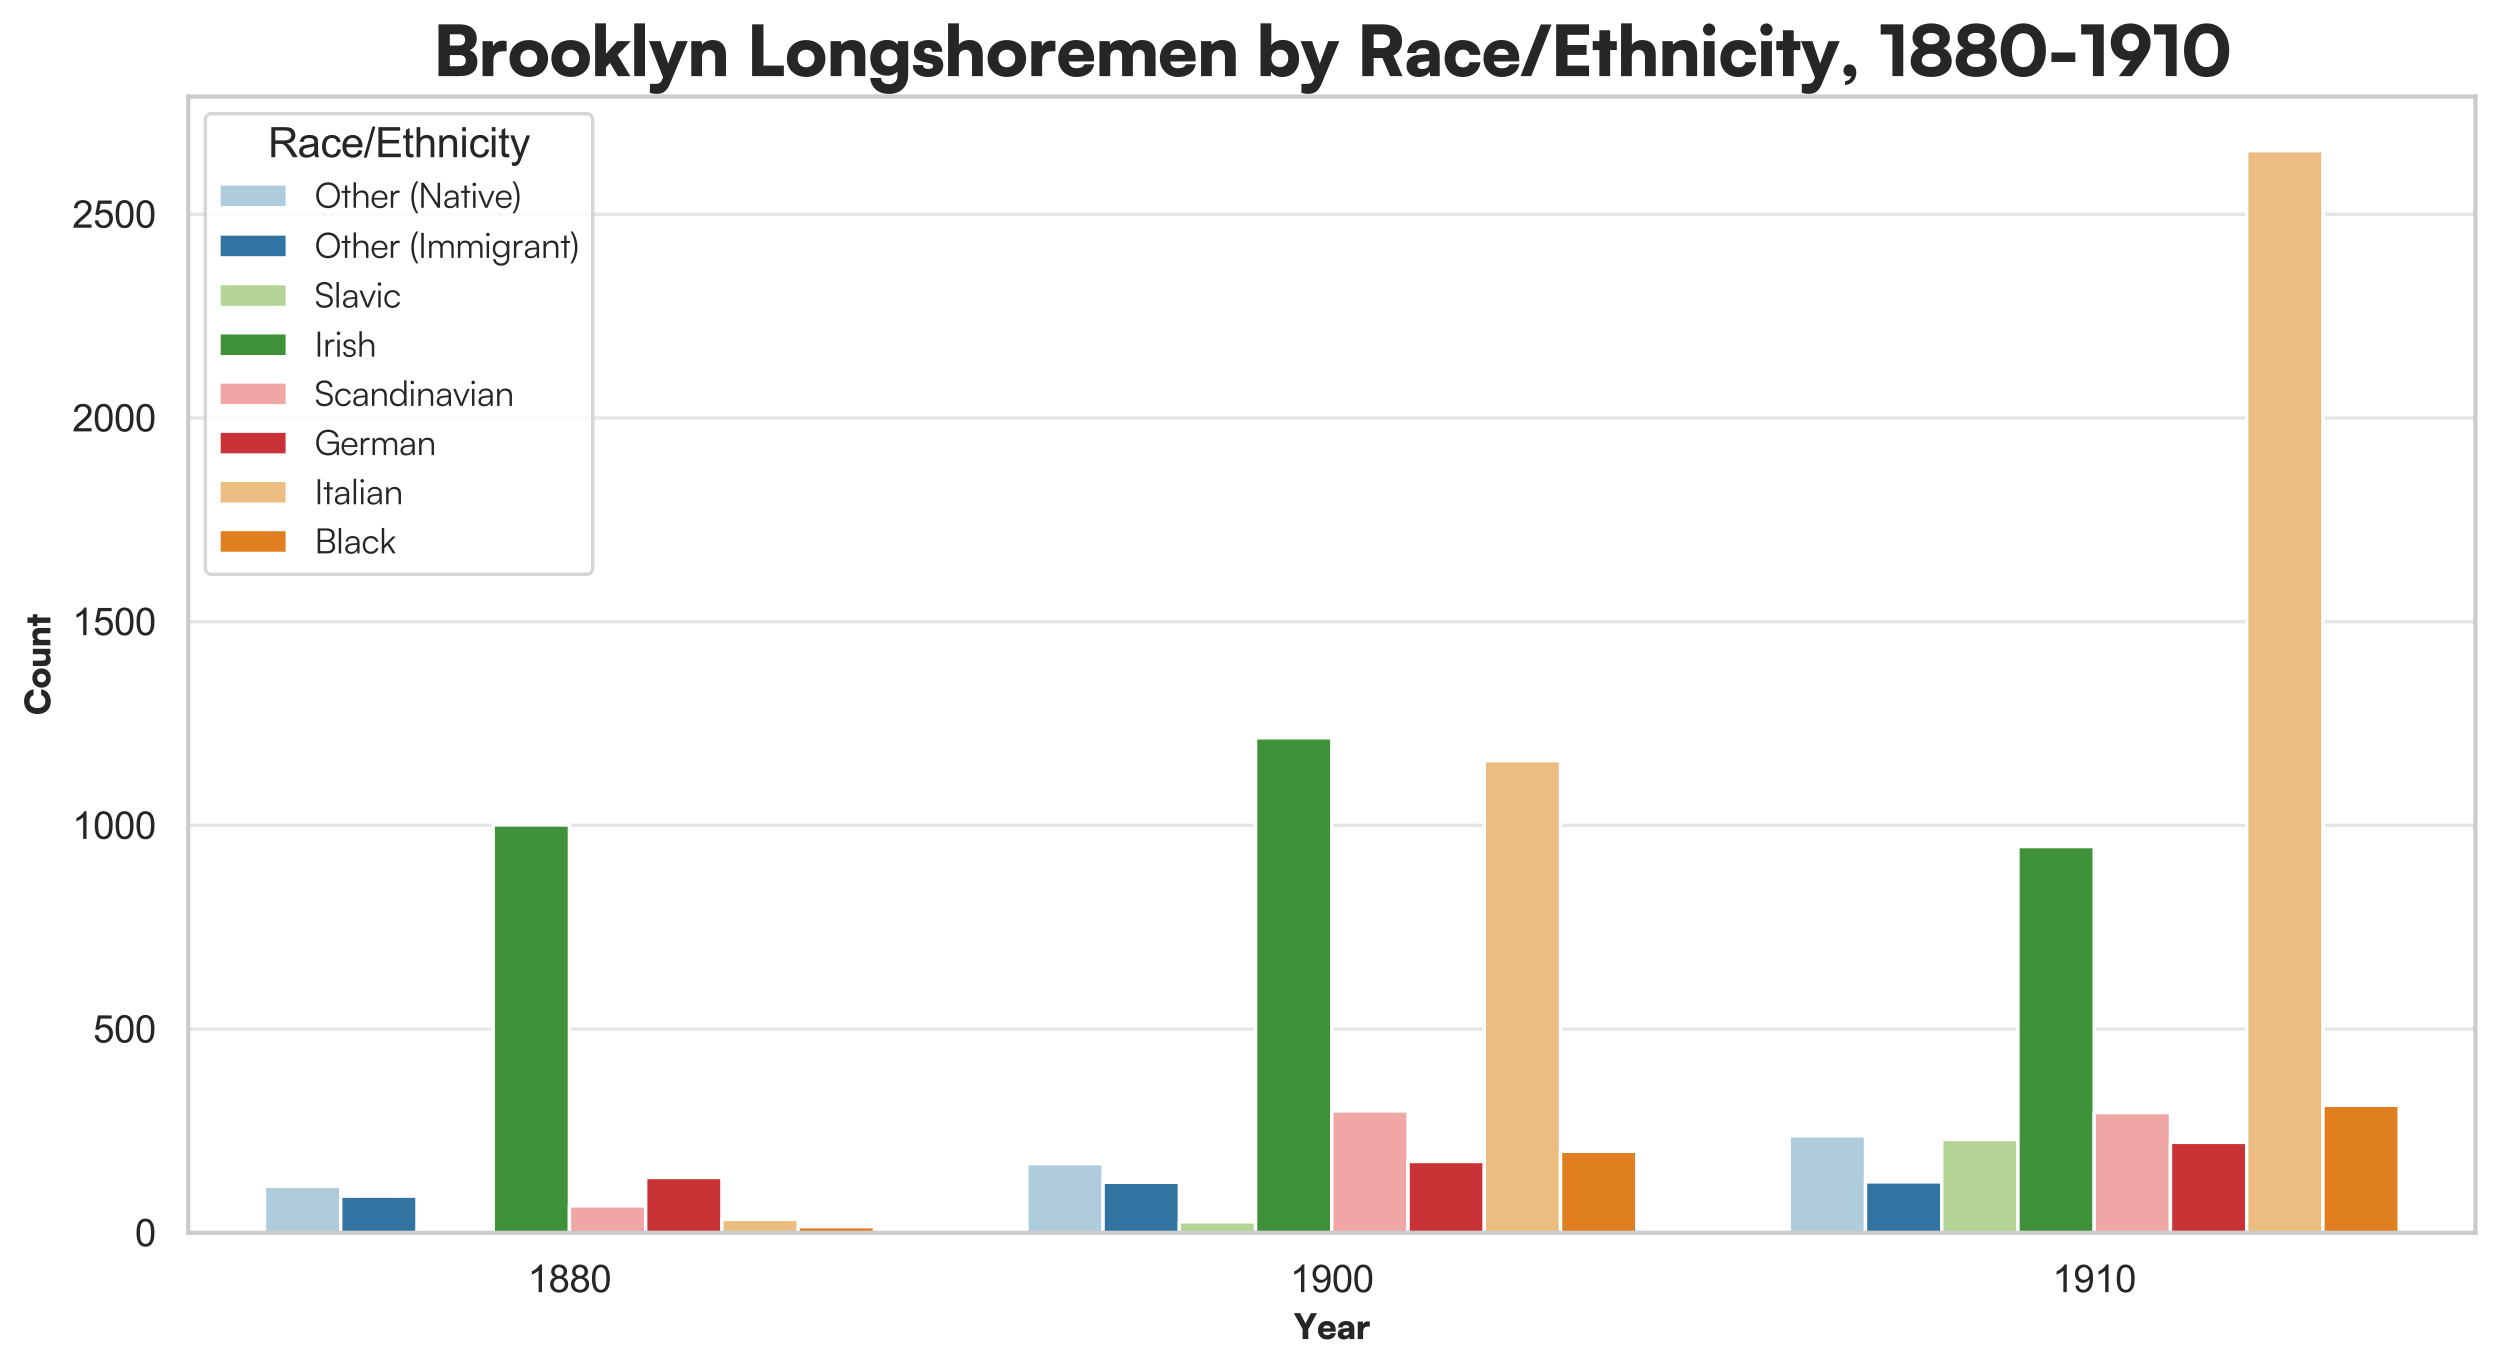 <?xml version="1.0" encoding="utf-8" standalone="no"?>
<!DOCTYPE svg PUBLIC "-//W3C//DTD SVG 1.1//EN"
  "http://www.w3.org/Graphics/SVG/1.1/DTD/svg11.dtd">
<svg xmlns:xlink="http://www.w3.org/1999/xlink" width="731.909pt" height="401.622pt" viewBox="0 0 731.909 401.622" xmlns="http://www.w3.org/2000/svg" version="1.1">
 <defs>
  <style type="text/css">*{stroke-linejoin: round; stroke-linecap: butt}</style>
 </defs>
 <g id="figure_1">
  <g id="patch_1">
   <path d="M 0 401.622 
L 731.909 401.622 
L 731.909 0 
L 0 0 
z
" style="fill: #ffffff"/>
  </g>
  <g id="axes_1">
   <g id="patch_2">
    <path d="M 55.109 360.921 
L 724.709 360.921 
L 724.709 28.281 
L 55.109 28.281 
z
" style="fill: #ffffff"/>
   </g>
   <g id="matplotlib.axis_1">
    <g id="xtick_1">
     <g id="text_1">
      <!-- 1880 -->
      <g style="fill: #262626" transform="translate(154.475 378.295) scale(0.11 -0.11)">
       <defs>
        <path id="ArialMT-31" d="M 2384 0 
L 1822 0 
L 1822 3584 
Q 1619 3391 1289 3197 
Q 959 3003 697 2906 
L 697 3450 
Q 1169 3672 1522 3987 
Q 1875 4303 2022 4600 
L 2384 4600 
L 2384 0 
z
" transform="scale(0.016)"/>
        <path id="ArialMT-38" d="M 1131 2484 
Q 781 2613 612 2850 
Q 444 3088 444 3419 
Q 444 3919 803 4259 
Q 1163 4600 1759 4600 
Q 2359 4600 2725 4251 
Q 3091 3903 3091 3403 
Q 3091 3084 2923 2848 
Q 2756 2613 2416 2484 
Q 2838 2347 3058 2040 
Q 3278 1734 3278 1309 
Q 3278 722 2862 322 
Q 2447 -78 1769 -78 
Q 1091 -78 675 323 
Q 259 725 259 1325 
Q 259 1772 486 2073 
Q 713 2375 1131 2484 
z
M 1019 3438 
Q 1019 3113 1228 2906 
Q 1438 2700 1772 2700 
Q 2097 2700 2305 2904 
Q 2513 3109 2513 3406 
Q 2513 3716 2298 3927 
Q 2084 4138 1766 4138 
Q 1444 4138 1231 3931 
Q 1019 3725 1019 3438 
z
M 838 1322 
Q 838 1081 952 856 
Q 1066 631 1291 507 
Q 1516 384 1775 384 
Q 2178 384 2440 643 
Q 2703 903 2703 1303 
Q 2703 1709 2433 1975 
Q 2163 2241 1756 2241 
Q 1359 2241 1098 1978 
Q 838 1716 838 1322 
z
" transform="scale(0.016)"/>
        <path id="ArialMT-30" d="M 266 2259 
Q 266 3072 433 3567 
Q 600 4063 929 4331 
Q 1259 4600 1759 4600 
Q 2128 4600 2406 4451 
Q 2684 4303 2865 4023 
Q 3047 3744 3150 3342 
Q 3253 2941 3253 2259 
Q 3253 1453 3087 958 
Q 2922 463 2592 192 
Q 2263 -78 1759 -78 
Q 1097 -78 719 397 
Q 266 969 266 2259 
z
M 844 2259 
Q 844 1131 1108 757 
Q 1372 384 1759 384 
Q 2147 384 2411 759 
Q 2675 1134 2675 2259 
Q 2675 3391 2411 3762 
Q 2147 4134 1753 4134 
Q 1366 4134 1134 3806 
Q 844 3388 844 2259 
z
" transform="scale(0.016)"/>
       </defs>
       <use xlink:href="#ArialMT-31"/>
       <use xlink:href="#ArialMT-38" x="55.615"/>
       <use xlink:href="#ArialMT-38" x="111.23"/>
       <use xlink:href="#ArialMT-30" x="166.846"/>
      </g>
     </g>
    </g>
    <g id="xtick_2">
     <g id="text_2">
      <!-- 1900 -->
      <g style="fill: #262626" transform="translate(377.675 378.295) scale(0.11 -0.11)">
       <defs>
        <path id="ArialMT-39" d="M 350 1059 
L 891 1109 
Q 959 728 1153 556 
Q 1347 384 1650 384 
Q 1909 384 2104 503 
Q 2300 622 2425 820 
Q 2550 1019 2634 1356 
Q 2719 1694 2719 2044 
Q 2719 2081 2716 2156 
Q 2547 1888 2255 1720 
Q 1963 1553 1622 1553 
Q 1053 1553 659 1965 
Q 266 2378 266 3053 
Q 266 3750 677 4175 
Q 1088 4600 1706 4600 
Q 2153 4600 2523 4359 
Q 2894 4119 3086 3673 
Q 3278 3228 3278 2384 
Q 3278 1506 3087 986 
Q 2897 466 2520 194 
Q 2144 -78 1638 -78 
Q 1100 -78 759 220 
Q 419 519 350 1059 
z
M 2653 3081 
Q 2653 3566 2395 3850 
Q 2138 4134 1775 4134 
Q 1400 4134 1122 3828 
Q 844 3522 844 3034 
Q 844 2597 1108 2323 
Q 1372 2050 1759 2050 
Q 2150 2050 2401 2323 
Q 2653 2597 2653 3081 
z
" transform="scale(0.016)"/>
       </defs>
       <use xlink:href="#ArialMT-31"/>
       <use xlink:href="#ArialMT-39" x="55.615"/>
       <use xlink:href="#ArialMT-30" x="111.23"/>
       <use xlink:href="#ArialMT-30" x="166.846"/>
      </g>
     </g>
    </g>
    <g id="xtick_3">
     <g id="text_3">
      <!-- 1910 -->
      <g style="fill: #262626" transform="translate(600.875 378.295) scale(0.11 -0.11)">
       <use xlink:href="#ArialMT-31"/>
       <use xlink:href="#ArialMT-39" x="55.615"/>
       <use xlink:href="#ArialMT-31" x="111.23"/>
       <use xlink:href="#ArialMT-30" x="166.846"/>
      </g>
     </g>
    </g>
    <g id="text_4">
     <!-- Year -->
     <g style="fill: #262626" transform="translate(378.693 392.022) scale(0.1 -0.1)">
      <defs>
       <path id="Satoshi-Black-59" d="M 1664 1798 
L 1664 0 
L 2701 0 
L 2701 1798 
L 4301 4736 
L 3174 4736 
L 2381 3206 
C 2304 3053 2253 2931 2195 2816 
C 2144 2938 2093 3053 2016 3200 
L 1222 4736 
L 64 4736 
L 1664 1798 
z
" transform="scale(0.016)"/>
       <path id="Satoshi-Black-65" d="M 1856 -83 
C 2733 -83 3366 371 3482 1082 
L 2579 1082 
C 2509 851 2246 717 1875 717 
C 1440 717 1203 915 1146 1338 
L 3469 1350 
L 3469 1600 
C 3469 2643 2842 3302 1837 3302 
C 870 3302 198 2605 198 1606 
C 198 621 890 -83 1856 -83 
z
M 1843 2502 
C 2240 2502 2490 2285 2490 1946 
L 1158 1946 
C 1235 2330 1453 2502 1843 2502 
z
" transform="scale(0.016)"/>
       <path id="Satoshi-Black-61" d="M 1338 -83 
C 1818 -83 2240 128 2342 422 
L 2406 0 
L 3277 0 
L 3277 1869 
C 3277 2784 2752 3302 1824 3302 
C 909 3302 314 2829 314 2106 
L 1133 2106 
C 1133 2394 1357 2554 1773 2554 
C 2125 2554 2317 2387 2317 2074 
L 2317 2022 
L 1421 1952 
C 653 1894 237 1530 237 941 
C 237 314 659 -83 1338 -83 
z
M 1683 646 
C 1382 646 1242 755 1242 986 
C 1242 1190 1395 1286 1824 1325 
L 2323 1370 
L 2323 1197 
C 2323 832 2061 646 1683 646 
z
" transform="scale(0.016)"/>
       <path id="Satoshi-Black-72" d="M 2573 3200 
C 2438 3232 2310 3245 2195 3245 
C 1766 3245 1485 3034 1350 2720 
L 1299 3194 
L 371 3194 
L 371 0 
L 1357 0 
L 1357 1389 
C 1357 2022 1696 2272 2259 2272 
L 2573 2272 
L 2573 3200 
z
" transform="scale(0.016)"/>
      </defs>
      <use xlink:href="#Satoshi-Black-59"/>
      <use xlink:href="#Satoshi-Black-65" x="68.2"/>
      <use xlink:href="#Satoshi-Black-61" x="125.7"/>
      <use xlink:href="#Satoshi-Black-72" x="182.1"/>
     </g>
    </g>
   </g>
   <g id="matplotlib.axis_2">
    <g id="ytick_1">
     <g id="line2d_1">
      <path d="M 55.109 360.921 
L 724.709 360.921 
" clip-path="url(#p8fc9ad0aa6)" style="fill: none; stroke: #cccccc; stroke-opacity: 0.5; stroke-linecap: round"/>
     </g>
     <g id="text_5">
      <!-- 0 -->
      <g style="fill: #262626" transform="translate(39.492 364.858) scale(0.11 -0.11)">
       <use xlink:href="#ArialMT-30"/>
      </g>
     </g>
    </g>
    <g id="ytick_2">
     <g id="line2d_2">
      <path d="M 55.109 301.283 
L 724.709 301.283 
" clip-path="url(#p8fc9ad0aa6)" style="fill: none; stroke: #cccccc; stroke-opacity: 0.5; stroke-linecap: round"/>
     </g>
     <g id="text_6">
      <!-- 500 -->
      <g style="fill: #262626" transform="translate(27.258 305.219) scale(0.11 -0.11)">
       <defs>
        <path id="ArialMT-35" d="M 266 1200 
L 856 1250 
Q 922 819 1161 601 
Q 1400 384 1738 384 
Q 2144 384 2425 690 
Q 2706 997 2706 1503 
Q 2706 1984 2436 2262 
Q 2166 2541 1728 2541 
Q 1456 2541 1237 2417 
Q 1019 2294 894 2097 
L 366 2166 
L 809 4519 
L 3088 4519 
L 3088 3981 
L 1259 3981 
L 1013 2750 
Q 1425 3038 1878 3038 
Q 2478 3038 2890 2622 
Q 3303 2206 3303 1553 
Q 3303 931 2941 478 
Q 2500 -78 1738 -78 
Q 1113 -78 717 272 
Q 322 622 266 1200 
z
" transform="scale(0.016)"/>
       </defs>
       <use xlink:href="#ArialMT-35"/>
       <use xlink:href="#ArialMT-30" x="55.615"/>
       <use xlink:href="#ArialMT-30" x="111.23"/>
      </g>
     </g>
    </g>
    <g id="ytick_3">
     <g id="line2d_3">
      <path d="M 55.109 241.644 
L 724.709 241.644 
" clip-path="url(#p8fc9ad0aa6)" style="fill: none; stroke: #cccccc; stroke-opacity: 0.5; stroke-linecap: round"/>
     </g>
     <g id="text_7">
      <!-- 1000 -->
      <g style="fill: #262626" transform="translate(21.141 245.581) scale(0.11 -0.11)">
       <use xlink:href="#ArialMT-31"/>
       <use xlink:href="#ArialMT-30" x="55.615"/>
       <use xlink:href="#ArialMT-30" x="111.23"/>
       <use xlink:href="#ArialMT-30" x="166.846"/>
      </g>
     </g>
    </g>
    <g id="ytick_4">
     <g id="line2d_4">
      <path d="M 55.109 182.006 
L 724.709 182.006 
" clip-path="url(#p8fc9ad0aa6)" style="fill: none; stroke: #cccccc; stroke-opacity: 0.5; stroke-linecap: round"/>
     </g>
     <g id="text_8">
      <!-- 1500 -->
      <g style="fill: #262626" transform="translate(21.141 185.942) scale(0.11 -0.11)">
       <use xlink:href="#ArialMT-31"/>
       <use xlink:href="#ArialMT-35" x="55.615"/>
       <use xlink:href="#ArialMT-30" x="111.23"/>
       <use xlink:href="#ArialMT-30" x="166.846"/>
      </g>
     </g>
    </g>
    <g id="ytick_5">
     <g id="line2d_5">
      <path d="M 55.109 122.367 
L 724.709 122.367 
" clip-path="url(#p8fc9ad0aa6)" style="fill: none; stroke: #cccccc; stroke-opacity: 0.5; stroke-linecap: round"/>
     </g>
     <g id="text_9">
      <!-- 2000 -->
      <g style="fill: #262626" transform="translate(21.141 126.304) scale(0.11 -0.11)">
       <defs>
        <path id="ArialMT-32" d="M 3222 541 
L 3222 0 
L 194 0 
Q 188 203 259 391 
Q 375 700 629 1000 
Q 884 1300 1366 1694 
Q 2113 2306 2375 2664 
Q 2638 3022 2638 3341 
Q 2638 3675 2398 3904 
Q 2159 4134 1775 4134 
Q 1369 4134 1125 3890 
Q 881 3647 878 3216 
L 300 3275 
Q 359 3922 746 4261 
Q 1134 4600 1788 4600 
Q 2447 4600 2831 4234 
Q 3216 3869 3216 3328 
Q 3216 3053 3103 2787 
Q 2991 2522 2730 2228 
Q 2469 1934 1863 1422 
Q 1356 997 1212 845 
Q 1069 694 975 541 
L 3222 541 
z
" transform="scale(0.016)"/>
       </defs>
       <use xlink:href="#ArialMT-32"/>
       <use xlink:href="#ArialMT-30" x="55.615"/>
       <use xlink:href="#ArialMT-30" x="111.23"/>
       <use xlink:href="#ArialMT-30" x="166.846"/>
      </g>
     </g>
    </g>
    <g id="ytick_6">
     <g id="line2d_6">
      <path d="M 55.109 62.728 
L 724.709 62.728 
" clip-path="url(#p8fc9ad0aa6)" style="fill: none; stroke: #cccccc; stroke-opacity: 0.5; stroke-linecap: round"/>
     </g>
     <g id="text_10">
      <!-- 2500 -->
      <g style="fill: #262626" transform="translate(21.141 66.665) scale(0.11 -0.11)">
       <use xlink:href="#ArialMT-32"/>
       <use xlink:href="#ArialMT-35" x="55.615"/>
       <use xlink:href="#ArialMT-30" x="111.23"/>
       <use xlink:href="#ArialMT-30" x="166.846"/>
      </g>
     </g>
    </g>
    <g id="text_11">
     <!-- Count -->
     <g style="fill: #262626" transform="translate(14.741 209.421) rotate(-90) scale(0.1 -0.1)">
      <defs>
       <path id="Satoshi-Black-43" d="M 2541 -77 
C 3725 -77 4608 621 4774 1677 
L 3699 1677 
C 3571 1210 3142 922 2560 922 
C 1798 922 1325 1478 1325 2368 
C 1325 3270 1792 3814 2560 3814 
C 3130 3814 3533 3546 3674 3072 
L 4768 3072 
C 4621 4134 3770 4813 2586 4813 
C 1171 4813 230 3840 230 2362 
C 230 864 1120 -77 2541 -77 
z
" transform="scale(0.016)"/>
       <path id="Satoshi-Black-6f" d="M 198 1606 
C 198 595 941 -77 1965 -77 
C 2982 -77 3725 595 3725 1606 
C 3725 2618 2982 3296 1965 3296 
C 941 3296 198 2618 198 1606 
z
M 1190 1613 
C 1190 2093 1504 2413 1965 2413 
C 2419 2413 2733 2093 2733 1613 
C 2733 1126 2419 806 1965 806 
C 1504 806 1190 1126 1190 1613 
z
" transform="scale(0.016)"/>
       <path id="Satoshi-Black-75" d="M 2496 3200 
L 2496 1536 
C 2496 1011 2323 794 1901 794 
C 1498 794 1318 1024 1318 1549 
L 1318 3200 
L 333 3200 
L 333 1190 
C 333 403 781 -83 1510 -83 
C 1894 -83 2291 96 2490 358 
L 2554 0 
L 3482 0 
L 3482 3200 
L 2496 3200 
z
" transform="scale(0.016)"/>
       <path id="Satoshi-Black-6e" d="M 1357 0 
L 1357 1754 
C 1357 2150 1606 2406 1997 2406 
C 2336 2406 2560 2144 2560 1741 
L 2560 0 
L 3546 0 
L 3546 1978 
C 3546 2816 3104 3302 2342 3302 
C 1926 3302 1562 3142 1363 2867 
L 1299 3200 
L 371 3200 
L 371 0 
L 1357 0 
z
" transform="scale(0.016)"/>
       <path id="Satoshi-Black-74" d="M 1664 0 
L 1664 2381 
L 2272 2381 
L 2272 3200 
L 1664 3200 
L 1664 4192 
L 678 4192 
L 678 3200 
L 70 3200 
L 70 2381 
L 678 2381 
L 678 0 
L 1664 0 
z
" transform="scale(0.016)"/>
      </defs>
      <use xlink:href="#Satoshi-Black-43"/>
      <use xlink:href="#Satoshi-Black-6f" x="77.7"/>
      <use xlink:href="#Satoshi-Black-75" x="139"/>
      <use xlink:href="#Satoshi-Black-6e" x="199.2"/>
      <use xlink:href="#Satoshi-Black-74" x="259.8"/>
     </g>
    </g>
   </g>
   <g id="patch_3">
    <path d="M 77.429 360.921 
L 99.749 360.921 
L 99.749 347.324 
L 77.429 347.324 
z
" clip-path="url(#p8fc9ad0aa6)" style="fill: #aeccdb; stroke: #ffffff; stroke-linejoin: miter"/>
   </g>
   <g id="patch_4">
    <path d="M 300.629 360.921 
L 322.949 360.921 
L 322.949 340.644 
L 300.629 340.644 
z
" clip-path="url(#p8fc9ad0aa6)" style="fill: #aeccdb; stroke: #ffffff; stroke-linejoin: miter"/>
   </g>
   <g id="patch_5">
    <path d="M 523.829 360.921 
L 546.149 360.921 
L 546.149 332.533 
L 523.829 332.533 
z
" clip-path="url(#p8fc9ad0aa6)" style="fill: #aeccdb; stroke: #ffffff; stroke-linejoin: miter"/>
   </g>
   <g id="patch_6">
    <path d="M 99.749 360.921 
L 122.069 360.921 
L 122.069 350.186 
L 99.749 350.186 
z
" clip-path="url(#p8fc9ad0aa6)" style="fill: #3274a1; stroke: #ffffff; stroke-linejoin: miter"/>
   </g>
   <g id="patch_7">
    <path d="M 322.949 360.921 
L 345.269 360.921 
L 345.269 346.131 
L 322.949 346.131 
z
" clip-path="url(#p8fc9ad0aa6)" style="fill: #3274a1; stroke: #ffffff; stroke-linejoin: miter"/>
   </g>
   <g id="patch_8">
    <path d="M 546.149 360.921 
L 568.469 360.921 
L 568.469 346.012 
L 546.149 346.012 
z
" clip-path="url(#p8fc9ad0aa6)" style="fill: #3274a1; stroke: #ffffff; stroke-linejoin: miter"/>
   </g>
   <g id="patch_9">
    <path d="M 122.069 360.921 
L 144.389 360.921 
L 144.389 360.325 
L 122.069 360.325 
z
" clip-path="url(#p8fc9ad0aa6)" style="fill: #b3d495; stroke: #ffffff; stroke-linejoin: miter"/>
   </g>
   <g id="patch_10">
    <path d="M 345.269 360.921 
L 367.589 360.921 
L 367.589 357.701 
L 345.269 357.701 
z
" clip-path="url(#p8fc9ad0aa6)" style="fill: #b3d495; stroke: #ffffff; stroke-linejoin: miter"/>
   </g>
   <g id="patch_11">
    <path d="M 568.469 360.921 
L 590.789 360.921 
L 590.789 333.607 
L 568.469 333.607 
z
" clip-path="url(#p8fc9ad0aa6)" style="fill: #b3d495; stroke: #ffffff; stroke-linejoin: miter"/>
   </g>
   <g id="patch_12">
    <path d="M 144.389 360.921 
L 166.709 360.921 
L 166.709 241.525 
L 144.389 241.525 
z
" clip-path="url(#p8fc9ad0aa6)" style="fill: #40923a; stroke: #ffffff; stroke-linejoin: miter"/>
   </g>
   <g id="patch_13">
    <path d="M 367.589 360.921 
L 389.909 360.921 
L 389.909 216 
L 367.589 216 
z
" clip-path="url(#p8fc9ad0aa6)" style="fill: #40923a; stroke: #ffffff; stroke-linejoin: miter"/>
   </g>
   <g id="patch_14">
    <path d="M 590.789 360.921 
L 613.109 360.921 
L 613.109 247.847 
L 590.789 247.847 
z
" clip-path="url(#p8fc9ad0aa6)" style="fill: #40923a; stroke: #ffffff; stroke-linejoin: miter"/>
   </g>
   <g id="patch_15">
    <path d="M 166.709 360.921 
L 189.029 360.921 
L 189.029 353.049 
L 166.709 353.049 
z
" clip-path="url(#p8fc9ad0aa6)" style="fill: #efa6a5; stroke: #ffffff; stroke-linejoin: miter"/>
   </g>
   <g id="patch_16">
    <path d="M 389.909 360.921 
L 412.229 360.921 
L 412.229 325.257 
L 389.909 325.257 
z
" clip-path="url(#p8fc9ad0aa6)" style="fill: #efa6a5; stroke: #ffffff; stroke-linejoin: miter"/>
   </g>
   <g id="patch_17">
    <path d="M 613.109 360.921 
L 635.429 360.921 
L 635.429 325.735 
L 613.109 325.735 
z
" clip-path="url(#p8fc9ad0aa6)" style="fill: #efa6a5; stroke: #ffffff; stroke-linejoin: miter"/>
   </g>
   <g id="patch_18">
    <path d="M 189.029 360.921 
L 211.349 360.921 
L 211.349 344.7 
L 189.029 344.7 
z
" clip-path="url(#p8fc9ad0aa6)" style="fill: #ca3335; stroke: #ffffff; stroke-linejoin: miter"/>
   </g>
   <g id="patch_19">
    <path d="M 412.229 360.921 
L 434.549 360.921 
L 434.549 340.048 
L 412.229 340.048 
z
" clip-path="url(#p8fc9ad0aa6)" style="fill: #ca3335; stroke: #ffffff; stroke-linejoin: miter"/>
   </g>
   <g id="patch_20">
    <path d="M 635.429 360.921 
L 657.749 360.921 
L 657.749 334.442 
L 635.429 334.442 
z
" clip-path="url(#p8fc9ad0aa6)" style="fill: #ca3335; stroke: #ffffff; stroke-linejoin: miter"/>
   </g>
   <g id="patch_21">
    <path d="M 211.349 360.921 
L 233.669 360.921 
L 233.669 356.985 
L 211.349 356.985 
z
" clip-path="url(#p8fc9ad0aa6)" style="fill: #ebbd81; stroke: #ffffff; stroke-linejoin: miter"/>
   </g>
   <g id="patch_22">
    <path d="M 434.549 360.921 
L 456.869 360.921 
L 456.869 222.679 
L 434.549 222.679 
z
" clip-path="url(#p8fc9ad0aa6)" style="fill: #ebbd81; stroke: #ffffff; stroke-linejoin: miter"/>
   </g>
   <g id="patch_23">
    <path d="M 657.749 360.921 
L 680.069 360.921 
L 680.069 44.121 
L 657.749 44.121 
z
" clip-path="url(#p8fc9ad0aa6)" style="fill: #ebbd81; stroke: #ffffff; stroke-linejoin: miter"/>
   </g>
   <g id="patch_24">
    <path d="M 233.669 360.921 
L 255.989 360.921 
L 255.989 359.132 
L 233.669 359.132 
z
" clip-path="url(#p8fc9ad0aa6)" style="fill: #df7f20; stroke: #ffffff; stroke-linejoin: miter"/>
   </g>
   <g id="patch_25">
    <path d="M 456.869 360.921 
L 479.189 360.921 
L 479.189 337.066 
L 456.869 337.066 
z
" clip-path="url(#p8fc9ad0aa6)" style="fill: #df7f20; stroke: #ffffff; stroke-linejoin: miter"/>
   </g>
   <g id="patch_26">
    <path d="M 680.069 360.921 
L 702.389 360.921 
L 702.389 323.588 
L 680.069 323.588 
z
" clip-path="url(#p8fc9ad0aa6)" style="fill: #df7f20; stroke: #ffffff; stroke-linejoin: miter"/>
   </g>
   <g id="patch_27">
    <path d="M 166.709 360.921 
L 166.709 360.921 
L 166.709 360.921 
L 166.709 360.921 
z
" clip-path="url(#p8fc9ad0aa6)" style="fill: #aeccdb; stroke: #ffffff; stroke-linejoin: miter"/>
   </g>
   <g id="patch_28">
    <path d="M 166.709 360.921 
L 166.709 360.921 
L 166.709 360.921 
L 166.709 360.921 
z
" clip-path="url(#p8fc9ad0aa6)" style="fill: #3274a1; stroke: #ffffff; stroke-linejoin: miter"/>
   </g>
   <g id="patch_29">
    <path d="M 166.709 360.921 
L 166.709 360.921 
L 166.709 360.921 
L 166.709 360.921 
z
" clip-path="url(#p8fc9ad0aa6)" style="fill: #b3d495; stroke: #ffffff; stroke-linejoin: miter"/>
   </g>
   <g id="patch_30">
    <path d="M 166.709 360.921 
L 166.709 360.921 
L 166.709 360.921 
L 166.709 360.921 
z
" clip-path="url(#p8fc9ad0aa6)" style="fill: #40923a; stroke: #ffffff; stroke-linejoin: miter"/>
   </g>
   <g id="patch_31">
    <path d="M 166.709 360.921 
L 166.709 360.921 
L 166.709 360.921 
L 166.709 360.921 
z
" clip-path="url(#p8fc9ad0aa6)" style="fill: #efa6a5; stroke: #ffffff; stroke-linejoin: miter"/>
   </g>
   <g id="patch_32">
    <path d="M 166.709 360.921 
L 166.709 360.921 
L 166.709 360.921 
L 166.709 360.921 
z
" clip-path="url(#p8fc9ad0aa6)" style="fill: #ca3335; stroke: #ffffff; stroke-linejoin: miter"/>
   </g>
   <g id="patch_33">
    <path d="M 166.709 360.921 
L 166.709 360.921 
L 166.709 360.921 
L 166.709 360.921 
z
" clip-path="url(#p8fc9ad0aa6)" style="fill: #ebbd81; stroke: #ffffff; stroke-linejoin: miter"/>
   </g>
   <g id="patch_34">
    <path d="M 166.709 360.921 
L 166.709 360.921 
L 166.709 360.921 
L 166.709 360.921 
z
" clip-path="url(#p8fc9ad0aa6)" style="fill: #df7f20; stroke: #ffffff; stroke-linejoin: miter"/>
   </g>
   <g id="patch_35">
    <path d="M 55.109 360.921 
L 55.109 28.281 
" style="fill: none; stroke: #cccccc; stroke-width: 1.25; stroke-linejoin: miter; stroke-linecap: square"/>
   </g>
   <g id="patch_36">
    <path d="M 724.709 360.921 
L 724.709 28.281 
" style="fill: none; stroke: #cccccc; stroke-width: 1.25; stroke-linejoin: miter; stroke-linecap: square"/>
   </g>
   <g id="patch_37">
    <path d="M 55.109 360.921 
L 724.709 360.921 
" style="fill: none; stroke: #cccccc; stroke-width: 1.25; stroke-linejoin: miter; stroke-linecap: square"/>
   </g>
   <g id="patch_38">
    <path d="M 55.109 28.281 
L 724.709 28.281 
" style="fill: none; stroke: #cccccc; stroke-width: 1.25; stroke-linejoin: miter; stroke-linecap: square"/>
   </g>
   <g id="text_12">
    <!-- Brooklyn Longshoremen by Race/Ethnicity, 1880-1910 -->
    <g style="fill: #262626" transform="translate(126.792 22.281) scale(0.2 -0.2)">
     <defs>
      <path id="Satoshi-Black-42" d="M 493 0 
L 2464 0 
C 3488 0 4051 467 4051 1306 
C 4051 1843 3802 2208 3334 2362 
C 3763 2547 3994 2918 3994 3424 
C 3994 4237 3418 4736 2464 4736 
L 493 4736 
L 493 0 
z
M 2355 3827 
C 2733 3827 2931 3654 2931 3322 
C 2931 2982 2726 2797 2355 2797 
L 1530 2797 
L 1530 3827 
L 2355 3827 
z
M 2406 1926 
C 2784 1926 2989 1754 2989 1434 
C 2989 1082 2790 909 2406 909 
L 1530 909 
L 1530 1926 
L 2406 1926 
z
" transform="scale(0.016)"/>
      <path id="Satoshi-Black-6b" d="M 1357 0 
L 1357 800 
L 1734 1197 
L 2451 0 
L 3590 0 
L 2426 1933 
L 3629 3200 
L 2394 3200 
L 1357 2048 
L 1357 4826 
L 371 4826 
L 371 0 
L 1357 0 
z
" transform="scale(0.016)"/>
      <path id="Satoshi-Black-6c" d="M 1357 0 
L 1357 4826 
L 371 4826 
L 371 0 
L 1357 0 
z
" transform="scale(0.016)"/>
      <path id="Satoshi-Black-79" d="M 115 -1536 
C 307 -1594 531 -1626 768 -1626 
C 1331 -1626 1690 -1350 1958 -698 
L 3584 3200 
L 2560 3200 
L 1786 1146 
L 1088 3200 
L 32 3200 
L 1318 -109 
L 1261 -262 
C 1133 -608 992 -710 659 -710 
L 115 -710 
L 115 -1536 
z
" transform="scale(0.016)"/>
      <path id="Satoshi-Black-20" transform="scale(0.016)"/>
      <path id="Satoshi-Black-4c" d="M 1530 4736 
L 493 4736 
L 493 0 
L 3398 0 
L 3398 960 
L 1530 960 
L 1530 4736 
z
" transform="scale(0.016)"/>
      <path id="Satoshi-Black-67" d="M 211 1658 
C 211 698 832 38 1728 38 
C 2144 38 2502 186 2694 416 
L 2694 0 
C 2694 -454 2394 -736 1920 -736 
C 1485 -736 1216 -525 1197 -166 
L 198 -166 
C 288 -1075 947 -1632 1926 -1632 
C 3021 -1632 3680 -941 3680 205 
L 3680 3200 
L 2752 3200 
L 2701 2880 
C 2528 3142 2182 3309 1747 3309 
C 845 3309 211 2630 211 1658 
z
M 1203 1683 
C 1203 2138 1504 2451 1939 2451 
C 2394 2451 2694 2150 2694 1683 
C 2694 1210 2394 896 1946 896 
C 1510 896 1203 1222 1203 1683 
z
" transform="scale(0.016)"/>
      <path id="Satoshi-Black-73" d="M 141 1011 
C 141 365 672 -83 1517 -83 
C 2349 -83 2931 333 2931 1018 
C 2931 1530 2643 1773 2118 1888 
L 1523 2016 
C 1299 2067 1178 2150 1178 2298 
C 1178 2470 1318 2586 1542 2586 
C 1779 2586 1914 2438 1914 2221 
L 2848 2221 
C 2848 2867 2330 3302 1587 3302 
C 819 3302 250 2918 250 2253 
C 250 1690 538 1434 1126 1306 
L 1715 1178 
C 1952 1126 2003 1024 2003 928 
C 2003 762 1862 653 1555 653 
C 1254 653 1088 787 1075 1011 
L 141 1011 
z
" transform="scale(0.016)"/>
      <path id="Satoshi-Black-68" d="M 1357 0 
L 1357 1754 
C 1357 2150 1606 2406 1997 2406 
C 2336 2406 2560 2144 2560 1741 
L 2560 0 
L 3546 0 
L 3546 1978 
C 3546 2816 3104 3302 2342 3302 
C 1926 3302 1562 3142 1363 2867 
L 1363 4826 
L 371 4826 
L 371 0 
L 1357 0 
z
" transform="scale(0.016)"/>
      <path id="Satoshi-Black-6d" d="M 1357 0 
L 1357 1715 
C 1357 2253 1645 2406 1926 2406 
C 2240 2406 2445 2214 2445 1818 
L 2445 0 
L 3430 0 
L 3430 1715 
C 3430 2259 3712 2413 3994 2413 
C 4307 2413 4518 2221 4518 1818 
L 4518 0 
L 5504 0 
L 5504 2093 
C 5504 2822 5094 3302 4269 3302 
C 3808 3302 3430 3078 3264 2739 
C 3078 3078 2771 3302 2291 3302 
C 1830 3302 1517 3091 1357 2867 
L 1293 3200 
L 371 3200 
L 371 0 
L 1357 0 
z
" transform="scale(0.016)"/>
      <path id="Satoshi-Black-62" d="M 1299 0 
L 1350 410 
C 1523 115 1907 -83 2355 -83 
C 3264 -83 3898 576 3898 1568 
C 3898 2611 3328 3309 2432 3309 
C 1971 3309 1549 3117 1357 2829 
L 1357 4826 
L 371 4826 
L 371 0 
L 1299 0 
z
M 1363 1619 
C 1363 2099 1683 2419 2144 2419 
C 2611 2419 2906 2093 2906 1619 
C 2906 1146 2611 819 2144 819 
C 1683 819 1363 1139 1363 1619 
z
" transform="scale(0.016)"/>
      <path id="Satoshi-Black-52" d="M 1530 0 
L 1530 1658 
L 2330 1658 
L 3040 0 
L 4173 0 
L 3341 1882 
C 3866 2150 4128 2586 4128 3200 
C 4128 4179 3475 4736 2323 4736 
L 493 4736 
L 493 0 
L 1530 0 
z
M 1530 3814 
L 2323 3814 
C 2784 3814 3034 3597 3034 3200 
C 3034 2797 2771 2566 2317 2566 
L 1530 2566 
L 1530 3814 
z
" transform="scale(0.016)"/>
      <path id="Satoshi-Black-63" d="M 198 1613 
C 198 589 851 -83 1862 -83 
C 2758 -83 3411 467 3475 1274 
L 2483 1274 
C 2419 960 2208 800 1862 800 
C 1440 800 1190 1101 1190 1613 
C 1190 2106 1459 2419 1875 2419 
C 2214 2419 2413 2266 2483 1946 
L 3475 1946 
C 3411 2784 2784 3302 1837 3302 
C 877 3302 198 2598 198 1613 
z
" transform="scale(0.016)"/>
      <path id="Satoshi-Black-2f" d="M 979 0 
L 2829 4723 
L 1843 4723 
L 0 0 
L 979 0 
z
" transform="scale(0.016)"/>
      <path id="Satoshi-Black-45" d="M 3501 0 
L 3501 960 
L 1530 960 
L 1530 1939 
L 3277 1939 
L 3277 2848 
L 1530 2848 
L 1530 3776 
L 3501 3776 
L 3501 4736 
L 493 4736 
L 493 0 
L 3501 0 
z
" transform="scale(0.016)"/>
      <path id="Satoshi-Black-69" d="M 858 3699 
C 1165 3699 1414 3949 1414 4262 
C 1414 4576 1165 4819 858 4819 
C 544 4819 294 4576 294 4262 
C 294 3949 544 3699 858 3699 
z
M 371 0 
L 1357 0 
L 1357 3200 
L 371 3200 
L 371 0 
z
" transform="scale(0.016)"/>
      <path id="Satoshi-Black-2c" d="M 1574 326 
C 1574 768 1318 1075 947 1075 
C 614 1075 397 838 397 486 
C 397 205 627 -19 928 -19 
C 998 -19 1062 -6 1114 19 
C 1094 -243 864 -416 544 -474 
L 544 -826 
C 1146 -762 1574 -288 1574 326 
z
" transform="scale(0.016)"/>
      <path id="Satoshi-Black-31" d="M 1293 3808 
L 1293 0 
L 2285 0 
L 2285 4736 
L 218 4736 
L 218 3808 
L 1293 3808 
z
" transform="scale(0.016)"/>
      <path id="Satoshi-Black-38" d="M 230 1370 
C 230 480 954 -77 2106 -77 
C 3258 -77 3987 486 3987 1376 
C 3987 1926 3686 2374 3213 2554 
C 3603 2726 3814 3066 3814 3507 
C 3814 4301 3136 4826 2118 4826 
C 1101 4826 403 4294 403 3520 
C 403 3078 608 2746 986 2560 
C 525 2374 230 1920 230 1370 
z
M 1338 3418 
C 1338 3744 1632 3949 2099 3949 
C 2566 3949 2861 3744 2861 3418 
C 2861 3098 2566 2899 2099 2899 
C 1632 2899 1338 3098 1338 3418 
z
M 1248 1440 
C 1248 1824 1574 2054 2106 2054 
C 2637 2054 2963 1824 2963 1440 
C 2963 1056 2643 832 2106 832 
C 1568 832 1248 1056 1248 1440 
z
" transform="scale(0.016)"/>
      <path id="Satoshi-Black-30" d="M 230 2355 
C 230 890 998 -83 2298 -83 
C 3597 -83 4365 890 4365 2355 
C 4365 3821 3533 4826 2298 4826 
C 1062 4826 230 3821 230 2355 
z
M 1254 2355 
C 1254 3405 1638 3917 2298 3917 
C 2957 3917 3341 3405 3341 2355 
C 3341 1338 2957 826 2298 826 
C 1638 826 1254 1338 1254 2355 
z
" transform="scale(0.016)"/>
      <path id="Satoshi-Black-2d" d="M 384 1293 
L 2573 1293 
L 2573 2163 
L 384 2163 
L 384 1293 
z
" transform="scale(0.016)"/>
      <path id="Satoshi-Black-39" d="M 3053 1274 
C 3629 2061 3840 2490 3840 3072 
C 3840 4064 3066 4819 2003 4819 
C 954 4819 192 4115 192 3078 
C 192 2106 858 1434 1830 1434 
C 1894 1434 1958 1440 2022 1453 
L 941 0 
L 2125 0 
L 3053 1274 
z
M 2778 3085 
C 2778 2598 2470 2272 2003 2272 
C 1549 2272 1242 2598 1242 3085 
C 1242 3571 1555 3904 2003 3904 
C 2464 3904 2778 3571 2778 3085 
z
" transform="scale(0.016)"/>
     </defs>
     <use xlink:href="#Satoshi-Black-42"/>
     <use xlink:href="#Satoshi-Black-72" x="66.5"/>
     <use xlink:href="#Satoshi-Black-6f" x="108.7"/>
     <use xlink:href="#Satoshi-Black-6f" x="170"/>
     <use xlink:href="#Satoshi-Black-6b" x="231.3"/>
     <use xlink:href="#Satoshi-Black-6c" x="288.5"/>
     <use xlink:href="#Satoshi-Black-79" x="315.5"/>
     <use xlink:href="#Satoshi-Black-6e" x="372"/>
     <use xlink:href="#Satoshi-Black-20" x="432.6"/>
     <use xlink:href="#Satoshi-Black-4c" x="459.1"/>
     <use xlink:href="#Satoshi-Black-6f" x="514.7"/>
     <use xlink:href="#Satoshi-Black-6e" x="576"/>
     <use xlink:href="#Satoshi-Black-67" x="636.6"/>
     <use xlink:href="#Satoshi-Black-73" x="699.9"/>
     <use xlink:href="#Satoshi-Black-68" x="747.9"/>
     <use xlink:href="#Satoshi-Black-6f" x="808.5"/>
     <use xlink:href="#Satoshi-Black-72" x="869.8"/>
     <use xlink:href="#Satoshi-Black-65" x="912"/>
     <use xlink:href="#Satoshi-Black-6d" x="969.5"/>
     <use xlink:href="#Satoshi-Black-65" x="1060.7"/>
     <use xlink:href="#Satoshi-Black-6e" x="1118.2"/>
     <use xlink:href="#Satoshi-Black-20" x="1178.8"/>
     <use xlink:href="#Satoshi-Black-62" x="1205.3"/>
     <use xlink:href="#Satoshi-Black-79" x="1269.3"/>
     <use xlink:href="#Satoshi-Black-20" x="1325.8"/>
     <use xlink:href="#Satoshi-Black-52" x="1352.3"/>
     <use xlink:href="#Satoshi-Black-61" x="1421.1"/>
     <use xlink:href="#Satoshi-Black-63" x="1477.5"/>
     <use xlink:href="#Satoshi-Black-65" x="1534.4"/>
     <use xlink:href="#Satoshi-Black-2f" x="1591.9"/>
     <use xlink:href="#Satoshi-Black-45" x="1636.1"/>
     <use xlink:href="#Satoshi-Black-74" x="1696.4"/>
     <use xlink:href="#Satoshi-Black-68" x="1733"/>
     <use xlink:href="#Satoshi-Black-6e" x="1793.6"/>
     <use xlink:href="#Satoshi-Black-69" x="1854.2"/>
     <use xlink:href="#Satoshi-Black-63" x="1881.2"/>
     <use xlink:href="#Satoshi-Black-69" x="1938.1"/>
     <use xlink:href="#Satoshi-Black-74" x="1965.1"/>
     <use xlink:href="#Satoshi-Black-79" x="2001.7"/>
     <use xlink:href="#Satoshi-Black-2c" x="2058.2"/>
     <use xlink:href="#Satoshi-Black-20" x="2089"/>
     <use xlink:href="#Satoshi-Black-31" x="2115.5"/>
     <use xlink:href="#Satoshi-Black-38" x="2159.2"/>
     <use xlink:href="#Satoshi-Black-38" x="2225.1"/>
     <use xlink:href="#Satoshi-Black-30" x="2291"/>
     <use xlink:href="#Satoshi-Black-2d" x="2362.8"/>
     <use xlink:href="#Satoshi-Black-31" x="2408.999"/>
     <use xlink:href="#Satoshi-Black-39" x="2452.699"/>
     <use xlink:href="#Satoshi-Black-31" x="2515.699"/>
     <use xlink:href="#Satoshi-Black-30" x="2559.399"/>
    </g>
   </g>
   <g id="legend_1">
    <g id="patch_39">
     <path d="M 62.109 168.132 
L 171.521 168.132 
Q 173.521 168.132 173.521 166.132 
L 173.521 35.281 
Q 173.521 33.281 171.521 33.281 
L 62.109 33.281 
Q 60.109 33.281 60.109 35.281 
L 60.109 166.132 
Q 60.109 168.132 62.109 168.132 
z
" style="fill: #ffffff; opacity: 0.8; stroke: #cccccc; stroke-linejoin: miter"/>
    </g>
    <g id="text_13">
     <!-- Race/Ethnicity -->
     <g style="fill: #262626" transform="translate(78.467 46.017) scale(0.12 -0.12)">
      <defs>
       <path id="ArialMT-52" d="M 503 0 
L 503 4581 
L 2534 4581 
Q 3147 4581 3465 4457 
Q 3784 4334 3975 4021 
Q 4166 3709 4166 3331 
Q 4166 2844 3850 2509 
Q 3534 2175 2875 2084 
Q 3116 1969 3241 1856 
Q 3506 1613 3744 1247 
L 4541 0 
L 3778 0 
L 3172 953 
Q 2906 1366 2734 1584 
Q 2563 1803 2427 1890 
Q 2291 1978 2150 2013 
Q 2047 2034 1813 2034 
L 1109 2034 
L 1109 0 
L 503 0 
z
M 1109 2559 
L 2413 2559 
Q 2828 2559 3062 2645 
Q 3297 2731 3419 2920 
Q 3541 3109 3541 3331 
Q 3541 3656 3305 3865 
Q 3069 4075 2559 4075 
L 1109 4075 
L 1109 2559 
z
" transform="scale(0.016)"/>
       <path id="ArialMT-61" d="M 2588 409 
Q 2275 144 1986 34 
Q 1697 -75 1366 -75 
Q 819 -75 525 192 
Q 231 459 231 875 
Q 231 1119 342 1320 
Q 453 1522 633 1644 
Q 813 1766 1038 1828 
Q 1203 1872 1538 1913 
Q 2219 1994 2541 2106 
Q 2544 2222 2544 2253 
Q 2544 2597 2384 2738 
Q 2169 2928 1744 2928 
Q 1347 2928 1158 2789 
Q 969 2650 878 2297 
L 328 2372 
Q 403 2725 575 2942 
Q 747 3159 1072 3276 
Q 1397 3394 1825 3394 
Q 2250 3394 2515 3294 
Q 2781 3194 2906 3042 
Q 3031 2891 3081 2659 
Q 3109 2516 3109 2141 
L 3109 1391 
Q 3109 606 3145 398 
Q 3181 191 3288 0 
L 2700 0 
Q 2613 175 2588 409 
z
M 2541 1666 
Q 2234 1541 1622 1453 
Q 1275 1403 1131 1340 
Q 988 1278 909 1158 
Q 831 1038 831 891 
Q 831 666 1001 516 
Q 1172 366 1500 366 
Q 1825 366 2078 508 
Q 2331 650 2450 897 
Q 2541 1088 2541 1459 
L 2541 1666 
z
" transform="scale(0.016)"/>
       <path id="ArialMT-63" d="M 2588 1216 
L 3141 1144 
Q 3050 572 2676 248 
Q 2303 -75 1759 -75 
Q 1078 -75 664 370 
Q 250 816 250 1647 
Q 250 2184 428 2587 
Q 606 2991 970 3192 
Q 1334 3394 1763 3394 
Q 2303 3394 2647 3120 
Q 2991 2847 3088 2344 
L 2541 2259 
Q 2463 2594 2264 2762 
Q 2066 2931 1784 2931 
Q 1359 2931 1093 2626 
Q 828 2322 828 1663 
Q 828 994 1084 691 
Q 1341 388 1753 388 
Q 2084 388 2306 591 
Q 2528 794 2588 1216 
z
" transform="scale(0.016)"/>
       <path id="ArialMT-65" d="M 2694 1069 
L 3275 997 
Q 3138 488 2766 206 
Q 2394 -75 1816 -75 
Q 1088 -75 661 373 
Q 234 822 234 1631 
Q 234 2469 665 2931 
Q 1097 3394 1784 3394 
Q 2450 3394 2872 2941 
Q 3294 2488 3294 1666 
Q 3294 1616 3291 1516 
L 816 1516 
Q 847 969 1125 678 
Q 1403 388 1819 388 
Q 2128 388 2347 550 
Q 2566 713 2694 1069 
z
M 847 1978 
L 2700 1978 
Q 2663 2397 2488 2606 
Q 2219 2931 1791 2931 
Q 1403 2931 1139 2672 
Q 875 2413 847 1978 
z
" transform="scale(0.016)"/>
       <path id="ArialMT-2f" d="M 0 -78 
L 1328 4659 
L 1778 4659 
L 453 -78 
L 0 -78 
z
" transform="scale(0.016)"/>
       <path id="ArialMT-45" d="M 506 0 
L 506 4581 
L 3819 4581 
L 3819 4041 
L 1113 4041 
L 1113 2638 
L 3647 2638 
L 3647 2100 
L 1113 2100 
L 1113 541 
L 3925 541 
L 3925 0 
L 506 0 
z
" transform="scale(0.016)"/>
       <path id="ArialMT-74" d="M 1650 503 
L 1731 6 
Q 1494 -44 1306 -44 
Q 1000 -44 831 53 
Q 663 150 594 308 
Q 525 466 525 972 
L 525 2881 
L 113 2881 
L 113 3319 
L 525 3319 
L 525 4141 
L 1084 4478 
L 1084 3319 
L 1650 3319 
L 1650 2881 
L 1084 2881 
L 1084 941 
Q 1084 700 1114 631 
Q 1144 563 1211 522 
Q 1278 481 1403 481 
Q 1497 481 1650 503 
z
" transform="scale(0.016)"/>
       <path id="ArialMT-68" d="M 422 0 
L 422 4581 
L 984 4581 
L 984 2938 
Q 1378 3394 1978 3394 
Q 2347 3394 2619 3248 
Q 2891 3103 3008 2847 
Q 3125 2591 3125 2103 
L 3125 0 
L 2563 0 
L 2563 2103 
Q 2563 2525 2380 2717 
Q 2197 2909 1863 2909 
Q 1613 2909 1392 2779 
Q 1172 2650 1078 2428 
Q 984 2206 984 1816 
L 984 0 
L 422 0 
z
" transform="scale(0.016)"/>
       <path id="ArialMT-6e" d="M 422 0 
L 422 3319 
L 928 3319 
L 928 2847 
Q 1294 3394 1984 3394 
Q 2284 3394 2536 3286 
Q 2788 3178 2913 3003 
Q 3038 2828 3088 2588 
Q 3119 2431 3119 2041 
L 3119 0 
L 2556 0 
L 2556 2019 
Q 2556 2363 2490 2533 
Q 2425 2703 2258 2804 
Q 2091 2906 1866 2906 
Q 1506 2906 1245 2678 
Q 984 2450 984 1813 
L 984 0 
L 422 0 
z
" transform="scale(0.016)"/>
       <path id="ArialMT-69" d="M 425 3934 
L 425 4581 
L 988 4581 
L 988 3934 
L 425 3934 
z
M 425 0 
L 425 3319 
L 988 3319 
L 988 0 
L 425 0 
z
" transform="scale(0.016)"/>
       <path id="ArialMT-79" d="M 397 -1278 
L 334 -750 
Q 519 -800 656 -800 
Q 844 -800 956 -737 
Q 1069 -675 1141 -563 
Q 1194 -478 1313 -144 
Q 1328 -97 1363 -6 
L 103 3319 
L 709 3319 
L 1400 1397 
Q 1534 1031 1641 628 
Q 1738 1016 1872 1384 
L 2581 3319 
L 3144 3319 
L 1881 -56 
Q 1678 -603 1566 -809 
Q 1416 -1088 1222 -1217 
Q 1028 -1347 759 -1347 
Q 597 -1347 397 -1278 
z
" transform="scale(0.016)"/>
      </defs>
      <use xlink:href="#ArialMT-52"/>
      <use xlink:href="#ArialMT-61" x="72.217"/>
      <use xlink:href="#ArialMT-63" x="127.832"/>
      <use xlink:href="#ArialMT-65" x="177.832"/>
      <use xlink:href="#ArialMT-2f" x="233.447"/>
      <use xlink:href="#ArialMT-45" x="261.23"/>
      <use xlink:href="#ArialMT-74" x="327.93"/>
      <use xlink:href="#ArialMT-68" x="355.713"/>
      <use xlink:href="#ArialMT-6e" x="411.328"/>
      <use xlink:href="#ArialMT-69" x="466.943"/>
      <use xlink:href="#ArialMT-63" x="489.16"/>
      <use xlink:href="#ArialMT-69" x="539.16"/>
      <use xlink:href="#ArialMT-74" x="561.377"/>
      <use xlink:href="#ArialMT-79" x="589.16"/>
     </g>
    </g>
    <g id="patch_40">
     <path d="M 64.109 60.833 
L 84.109 60.833 
L 84.109 53.833 
L 64.109 53.833 
z
" style="fill: #aeccdb; stroke: #ffffff; stroke-linejoin: miter"/>
    </g>
    <g id="text_14">
     <!-- Other (Native) -->
     <g style="fill: #262626" transform="translate(92.109 60.833) scale(0.1 -0.1)">
      <defs>
       <path id="Satoshi-Regular-4f" d="M 4640 2291 
C 4640 3686 3744 4666 2458 4666 
C 1178 4666 275 3680 275 2291 
C 275 902 1171 -77 2458 -77 
C 3738 -77 4640 902 4640 2291 
z
M 4166 2291 
C 4166 1152 3469 365 2458 365 
C 1446 365 755 1146 755 2291 
C 755 3437 1446 4218 2458 4218 
C 3469 4218 4166 3437 4166 2291 
z
" transform="scale(0.016)"/>
       <path id="Satoshi-Regular-74" d="M 1171 0 
L 1171 2726 
L 1792 2726 
L 1792 3098 
L 1171 3098 
L 1171 4077 
L 736 4077 
L 736 3098 
L 115 3098 
L 115 2726 
L 736 2726 
L 736 0 
L 1171 0 
z
" transform="scale(0.016)"/>
       <path id="Satoshi-Regular-68" d="M 902 6 
L 902 1690 
C 902 2285 1248 2778 1914 2778 
C 2394 2778 2733 2522 2733 1798 
L 2733 0 
L 3174 0 
L 3174 1894 
C 3174 2675 2810 3181 1997 3181 
C 1478 3181 1101 2931 902 2560 
L 902 4666 
L 461 4666 
L 461 6 
L 902 6 
z
" transform="scale(0.016)"/>
       <path id="Satoshi-Regular-65" d="M 1760 -77 
C 2490 -77 2970 275 3136 928 
L 2714 928 
C 2598 518 2272 301 1766 301 
C 1101 301 704 736 672 1491 
L 3136 1491 
L 3136 1709 
C 3136 2586 2566 3181 1728 3181 
C 845 3181 243 2515 243 1549 
C 243 576 851 -77 1760 -77 
z
M 1728 2803 
C 2310 2803 2694 2406 2694 1811 
L 685 1811 
C 762 2419 1146 2803 1728 2803 
z
" transform="scale(0.016)"/>
       <path id="Satoshi-Regular-72" d="M 2080 3136 
C 1971 3162 1888 3168 1792 3168 
C 1357 3168 1030 2950 909 2618 
L 877 3098 
L 461 3098 
L 461 0 
L 902 0 
L 902 1766 
C 902 2355 1267 2739 1837 2739 
L 2080 2739 
L 2080 3136 
z
" transform="scale(0.016)"/>
       <path id="Satoshi-Regular-20" transform="scale(0.016)"/>
       <path id="Satoshi-Regular-28" d="M 1626 -1005 
C 1120 -301 787 794 787 1920 
C 787 3072 1133 4147 1626 4838 
L 1222 4838 
C 672 4077 333 2976 333 1920 
C 333 819 685 -269 1222 -1005 
L 1626 -1005 
z
" transform="scale(0.016)"/>
       <path id="Satoshi-Regular-4e" d="M 1018 0 
L 1018 3814 
L 3546 0 
L 4000 0 
L 4000 4582 
L 3546 4582 
L 3546 768 
L 1024 4582 
L 557 4582 
L 557 0 
L 1018 0 
z
" transform="scale(0.016)"/>
       <path id="Satoshi-Regular-61" d="M 1350 -77 
C 1875 -77 2298 154 2490 544 
L 2547 0 
L 2918 0 
L 2918 2003 
C 2918 2822 2394 3181 1677 3181 
C 915 3181 403 2778 403 2150 
L 806 2150 
C 806 2566 1126 2810 1664 2810 
C 2118 2810 2483 2618 2483 2010 
L 2483 1907 
L 1459 1824 
C 736 1766 301 1408 301 838 
C 301 294 691 -77 1350 -77 
z
M 1453 282 
C 1030 282 749 474 749 851 
C 749 1197 986 1453 1568 1504 
L 2483 1574 
L 2483 1408 
C 2483 736 2106 282 1453 282 
z
" transform="scale(0.016)"/>
       <path id="Satoshi-Regular-69" d="M 678 3949 
C 858 3949 1011 4096 1011 4275 
C 1011 4454 858 4608 678 4608 
C 499 4608 352 4454 352 4275 
C 352 4096 499 3949 678 3949 
z
M 461 0 
L 902 0 
L 902 3098 
L 461 3098 
L 461 0 
z
" transform="scale(0.016)"/>
       <path id="Satoshi-Regular-76" d="M 1325 0 
L 1766 0 
L 3053 3098 
L 2598 3098 
L 1786 1101 
C 1696 877 1613 672 1555 461 
C 1498 666 1414 877 1331 1101 
L 531 3098 
L 58 3098 
L 1325 0 
z
" transform="scale(0.016)"/>
       <path id="Satoshi-Regular-29" d="M 403 -1005 
C 941 -269 1293 819 1293 1920 
C 1293 2976 960 4077 403 4838 
L 0 4838 
C 493 4147 845 3072 845 1920 
C 845 794 506 -301 0 -1005 
L 403 -1005 
z
" transform="scale(0.016)"/>
      </defs>
      <use xlink:href="#Satoshi-Regular-4f"/>
      <use xlink:href="#Satoshi-Regular-74" x="76.9"/>
      <use xlink:href="#Satoshi-Regular-68" x="106.7"/>
      <use xlink:href="#Satoshi-Regular-65" x="162.9"/>
      <use xlink:href="#Satoshi-Regular-72" x="215.7"/>
      <use xlink:href="#Satoshi-Regular-20" x="250.2"/>
      <use xlink:href="#Satoshi-Regular-28" x="277.9"/>
      <use xlink:href="#Satoshi-Regular-4e" x="303.3"/>
      <use xlink:href="#Satoshi-Regular-61" x="374.6"/>
      <use xlink:href="#Satoshi-Regular-74" x="426.8"/>
      <use xlink:href="#Satoshi-Regular-69" x="456.6"/>
      <use xlink:href="#Satoshi-Regular-76" x="477.9"/>
      <use xlink:href="#Satoshi-Regular-65" x="526.5"/>
      <use xlink:href="#Satoshi-Regular-29" x="579.3"/>
     </g>
    </g>
    <g id="patch_41">
     <path d="M 64.109 75.502 
L 84.109 75.502 
L 84.109 68.502 
L 64.109 68.502 
z
" style="fill: #3274a1; stroke: #ffffff; stroke-linejoin: miter"/>
    </g>
    <g id="text_15">
     <!-- Other (Immigrant) -->
     <g style="fill: #262626" transform="translate(92.109 75.502) scale(0.1 -0.1)">
      <defs>
       <path id="Satoshi-Regular-49" d="M 1018 4582 
L 557 4582 
L 557 0 
L 1018 0 
L 1018 4582 
z
" transform="scale(0.016)"/>
       <path id="Satoshi-Regular-6d" d="M 902 0 
L 902 1920 
C 902 2394 1216 2778 1734 2778 
C 2202 2778 2502 2470 2502 1946 
L 2502 0 
L 2938 0 
L 2938 1914 
C 2938 2394 3245 2784 3763 2784 
C 4237 2784 4531 2470 4531 1939 
L 4531 0 
L 4960 0 
L 4960 2029 
C 4960 2746 4518 3181 3846 3181 
C 3347 3181 2970 2925 2829 2522 
C 2682 2925 2317 3181 1830 3181 
C 1395 3181 1050 2982 896 2656 
L 845 3098 
L 461 3098 
L 461 0 
L 902 0 
z
" transform="scale(0.016)"/>
       <path id="Satoshi-Regular-67" d="M 250 1638 
C 250 794 787 96 1670 96 
C 2202 96 2630 352 2842 787 
L 2842 51 
C 2842 -595 2419 -1024 1786 -1024 
C 1229 -1024 845 -730 749 -230 
L 307 -230 
C 429 -979 986 -1427 1779 -1427 
C 2688 -1427 3277 -826 3277 96 
L 3277 3098 
L 2893 3098 
L 2848 2477 
C 2650 2931 2240 3181 1702 3181 
C 794 3181 250 2483 250 1638 
z
M 691 1645 
C 691 2272 1075 2790 1741 2790 
C 2419 2790 2803 2304 2803 1645 
C 2803 979 2406 493 1734 493 
C 1082 493 691 1011 691 1645 
z
" transform="scale(0.016)"/>
       <path id="Satoshi-Regular-6e" d="M 902 0 
L 902 1619 
C 902 2317 1261 2778 1894 2778 
C 2406 2778 2733 2522 2733 1798 
L 2733 0 
L 3174 0 
L 3174 1894 
C 3174 2675 2822 3181 1971 3181 
C 1523 3181 1114 2957 909 2560 
L 845 3098 
L 461 3098 
L 461 0 
L 902 0 
z
" transform="scale(0.016)"/>
      </defs>
      <use xlink:href="#Satoshi-Regular-4f"/>
      <use xlink:href="#Satoshi-Regular-74" x="76.9"/>
      <use xlink:href="#Satoshi-Regular-68" x="106.7"/>
      <use xlink:href="#Satoshi-Regular-65" x="162.9"/>
      <use xlink:href="#Satoshi-Regular-72" x="215.7"/>
      <use xlink:href="#Satoshi-Regular-20" x="250.2"/>
      <use xlink:href="#Satoshi-Regular-28" x="277.9"/>
      <use xlink:href="#Satoshi-Regular-49" x="303.3"/>
      <use xlink:href="#Satoshi-Regular-6d" x="327.9"/>
      <use xlink:href="#Satoshi-Regular-6d" x="412.1"/>
      <use xlink:href="#Satoshi-Regular-69" x="496.3"/>
      <use xlink:href="#Satoshi-Regular-67" x="517.6"/>
      <use xlink:href="#Satoshi-Regular-72" x="576"/>
      <use xlink:href="#Satoshi-Regular-61" x="610.5"/>
      <use xlink:href="#Satoshi-Regular-6e" x="662.7"/>
      <use xlink:href="#Satoshi-Regular-74" x="718.9"/>
      <use xlink:href="#Satoshi-Regular-29" x="748.7"/>
     </g>
    </g>
    <g id="patch_42">
     <path d="M 64.109 90.022 
L 84.109 90.022 
L 84.109 83.022 
L 64.109 83.022 
z
" style="fill: #b3d495; stroke: #ffffff; stroke-linejoin: miter"/>
    </g>
    <g id="text_16">
     <!-- Slavic -->
     <g style="fill: #262626" transform="translate(92.109 90.022) scale(0.1 -0.1)">
      <defs>
       <path id="Satoshi-Regular-53" d="M 282 3392 
C 282 2765 659 2355 1376 2182 
L 2150 1990 
C 2643 1875 2874 1606 2874 1197 
C 2874 672 2445 346 1773 346 
C 1146 346 723 659 698 1139 
L 224 1139 
C 282 390 883 -77 1773 -77 
C 2720 -77 3334 429 3334 1222 
C 3334 1843 2963 2253 2246 2426 
L 1459 2618 
C 979 2739 742 2995 742 3398 
C 742 3917 1165 4250 1811 4250 
C 2387 4250 2739 3955 2790 3437 
L 3258 3437 
C 3187 4205 2643 4666 1818 4666 
C 896 4666 282 4160 282 3392 
z
" transform="scale(0.016)"/>
       <path id="Satoshi-Regular-6c" d="M 922 0 
L 922 4666 
L 480 4666 
L 480 0 
L 922 0 
z
" transform="scale(0.016)"/>
       <path id="Satoshi-Regular-63" d="M 243 1542 
C 243 570 838 -77 1715 -77 
C 2419 -77 2970 339 3117 973 
L 2669 973 
C 2547 576 2176 320 1715 320 
C 1088 320 678 813 678 1549 
C 678 2310 1120 2790 1747 2790 
C 2176 2790 2547 2554 2662 2125 
L 3104 2125 
C 2982 2765 2458 3181 1741 3181 
C 838 3181 243 2515 243 1542 
z
" transform="scale(0.016)"/>
      </defs>
      <use xlink:href="#Satoshi-Regular-53"/>
      <use xlink:href="#Satoshi-Regular-6c" x="56.3"/>
      <use xlink:href="#Satoshi-Regular-61" x="78.2"/>
      <use xlink:href="#Satoshi-Regular-76" x="130.4"/>
      <use xlink:href="#Satoshi-Regular-69" x="179"/>
      <use xlink:href="#Satoshi-Regular-63" x="200.3"/>
     </g>
    </g>
    <g id="patch_43">
     <path d="M 64.109 104.422 
L 84.109 104.422 
L 84.109 97.422 
L 64.109 97.422 
z
" style="fill: #40923a; stroke: #ffffff; stroke-linejoin: miter"/>
    </g>
    <g id="text_17">
     <!-- Irish -->
     <g style="fill: #262626" transform="translate(92.109 104.422) scale(0.1 -0.1)">
      <defs>
       <path id="Satoshi-Regular-73" d="M 198 870 
C 198 294 634 -77 1331 -77 
C 2035 -77 2509 288 2509 845 
C 2509 1293 2266 1542 1728 1677 
L 1197 1811 
C 858 1894 691 2061 691 2298 
C 691 2630 934 2816 1370 2816 
C 1786 2816 2035 2605 2048 2246 
L 2477 2246 
C 2458 2822 2035 3181 1382 3181 
C 717 3181 262 2835 262 2291 
C 262 1869 525 1587 1062 1453 
L 1594 1318 
C 1958 1229 2086 1082 2086 826 
C 2086 493 1805 288 1325 288 
C 890 288 621 512 621 870 
L 198 870 
z
" transform="scale(0.016)"/>
      </defs>
      <use xlink:href="#Satoshi-Regular-49"/>
      <use xlink:href="#Satoshi-Regular-72" x="24.6"/>
      <use xlink:href="#Satoshi-Regular-69" x="59.1"/>
      <use xlink:href="#Satoshi-Regular-73" x="80.4"/>
      <use xlink:href="#Satoshi-Regular-68" x="123.8"/>
     </g>
    </g>
    <g id="patch_44">
     <path d="M 64.109 118.822 
L 84.109 118.822 
L 84.109 111.822 
L 64.109 111.822 
z
" style="fill: #efa6a5; stroke: #ffffff; stroke-linejoin: miter"/>
    </g>
    <g id="text_18">
     <!-- Scandinavian -->
     <g style="fill: #262626" transform="translate(92.109 118.822) scale(0.1 -0.1)">
      <defs>
       <path id="Satoshi-Regular-64" d="M 1677 -77 
C 2195 -77 2630 154 2848 634 
L 2893 0 
L 3277 0 
L 3277 4666 
L 2835 4666 
L 2835 2509 
C 2618 2957 2208 3181 1696 3181 
C 774 3181 243 2477 243 1542 
C 243 614 774 -77 1677 -77 
z
M 1754 326 
C 1082 326 691 838 691 1555 
C 691 2266 1082 2784 1754 2784 
C 2432 2784 2829 2266 2829 1555 
C 2829 838 2432 326 1754 326 
z
" transform="scale(0.016)"/>
      </defs>
      <use xlink:href="#Satoshi-Regular-53"/>
      <use xlink:href="#Satoshi-Regular-63" x="56.3"/>
      <use xlink:href="#Satoshi-Regular-61" x="108.3"/>
      <use xlink:href="#Satoshi-Regular-6e" x="160.5"/>
      <use xlink:href="#Satoshi-Regular-64" x="216.7"/>
      <use xlink:href="#Satoshi-Regular-69" x="275.1"/>
      <use xlink:href="#Satoshi-Regular-6e" x="296.4"/>
      <use xlink:href="#Satoshi-Regular-61" x="352.6"/>
      <use xlink:href="#Satoshi-Regular-76" x="404.8"/>
      <use xlink:href="#Satoshi-Regular-69" x="453.4"/>
      <use xlink:href="#Satoshi-Regular-61" x="474.7"/>
      <use xlink:href="#Satoshi-Regular-6e" x="526.9"/>
     </g>
    </g>
    <g id="patch_45">
     <path d="M 64.109 133.222 
L 84.109 133.222 
L 84.109 126.222 
L 64.109 126.222 
z
" style="fill: #ca3335; stroke: #ffffff; stroke-linejoin: miter"/>
    </g>
    <g id="text_19">
     <!-- German -->
     <g style="fill: #262626" transform="translate(92.109 133.222) scale(0.1 -0.1)">
      <defs>
       <path id="Satoshi-Regular-47" d="M 2477 4224 
C 3149 4224 3686 3904 3878 3277 
L 4378 3277 
C 4198 4109 3450 4659 2483 4659 
C 1171 4659 275 3674 275 2272 
C 275 858 1171 -77 2470 -77 
C 3213 -77 3789 269 4032 723 
L 4077 -6 
L 4442 -6 
L 4442 2477 
L 2349 2477 
L 2349 2067 
L 4006 2067 
L 4006 1830 
C 4006 730 3258 358 2490 358 
C 1459 358 755 1082 755 2272 
C 755 3443 1421 4224 2477 4224 
z
" transform="scale(0.016)"/>
      </defs>
      <use xlink:href="#Satoshi-Regular-47"/>
      <use xlink:href="#Satoshi-Regular-65" x="75"/>
      <use xlink:href="#Satoshi-Regular-72" x="127.8"/>
      <use xlink:href="#Satoshi-Regular-6d" x="162.3"/>
      <use xlink:href="#Satoshi-Regular-61" x="246.5"/>
      <use xlink:href="#Satoshi-Regular-6e" x="298.7"/>
     </g>
    </g>
    <g id="patch_46">
     <path d="M 64.109 147.622 
L 84.109 147.622 
L 84.109 140.622 
L 64.109 140.622 
z
" style="fill: #ebbd81; stroke: #ffffff; stroke-linejoin: miter"/>
    </g>
    <g id="text_20">
     <!-- Italian -->
     <g style="fill: #262626" transform="translate(92.109 147.622) scale(0.1 -0.1)">
      <use xlink:href="#Satoshi-Regular-49"/>
      <use xlink:href="#Satoshi-Regular-74" x="24.6"/>
      <use xlink:href="#Satoshi-Regular-61" x="54.4"/>
      <use xlink:href="#Satoshi-Regular-6c" x="106.6"/>
      <use xlink:href="#Satoshi-Regular-69" x="128.5"/>
      <use xlink:href="#Satoshi-Regular-61" x="149.8"/>
      <use xlink:href="#Satoshi-Regular-6e" x="202"/>
     </g>
    </g>
    <g id="patch_47">
     <path d="M 64.109 162.022 
L 84.109 162.022 
L 84.109 155.022 
L 64.109 155.022 
z
" style="fill: #df7f20; stroke: #ffffff; stroke-linejoin: miter"/>
    </g>
    <g id="text_21">
     <!-- Black -->
     <g style="fill: #262626" transform="translate(92.109 162.022) scale(0.1 -0.1)">
      <defs>
       <path id="Satoshi-Regular-42" d="M 557 0 
L 2330 0 
C 3200 0 3750 467 3750 1203 
C 3750 1766 3482 2138 2950 2310 
C 3424 2496 3661 2861 3661 3398 
C 3661 4134 3117 4582 2234 4582 
L 557 4582 
L 557 0 
z
M 2227 4173 
C 2842 4173 3187 3872 3187 3360 
C 3187 2816 2861 2496 2285 2496 
L 1018 2496 
L 1018 4173 
L 2227 4173 
z
M 2330 2093 
C 2925 2093 3283 1779 3283 1261 
C 3283 730 2931 416 2330 416 
L 1018 416 
L 1018 2093 
L 2330 2093 
z
" transform="scale(0.016)"/>
       <path id="Satoshi-Regular-6b" d="M 922 0 
L 922 928 
L 1523 1549 
L 2509 0 
L 3021 0 
L 1824 1862 
L 3014 3098 
L 2458 3098 
L 922 1498 
L 922 4666 
L 480 4666 
L 480 0 
L 922 0 
z
" transform="scale(0.016)"/>
      </defs>
      <use xlink:href="#Satoshi-Regular-42"/>
      <use xlink:href="#Satoshi-Regular-6c" x="62.9"/>
      <use xlink:href="#Satoshi-Regular-61" x="84.8"/>
      <use xlink:href="#Satoshi-Regular-63" x="137"/>
      <use xlink:href="#Satoshi-Regular-6b" x="189"/>
     </g>
    </g>
   </g>
  </g>
 </g>
 <defs>
  <clipPath id="p8fc9ad0aa6">
   <rect x="55.109" y="28.281" width="669.6" height="332.64"/>
  </clipPath>
 </defs>
</svg>
